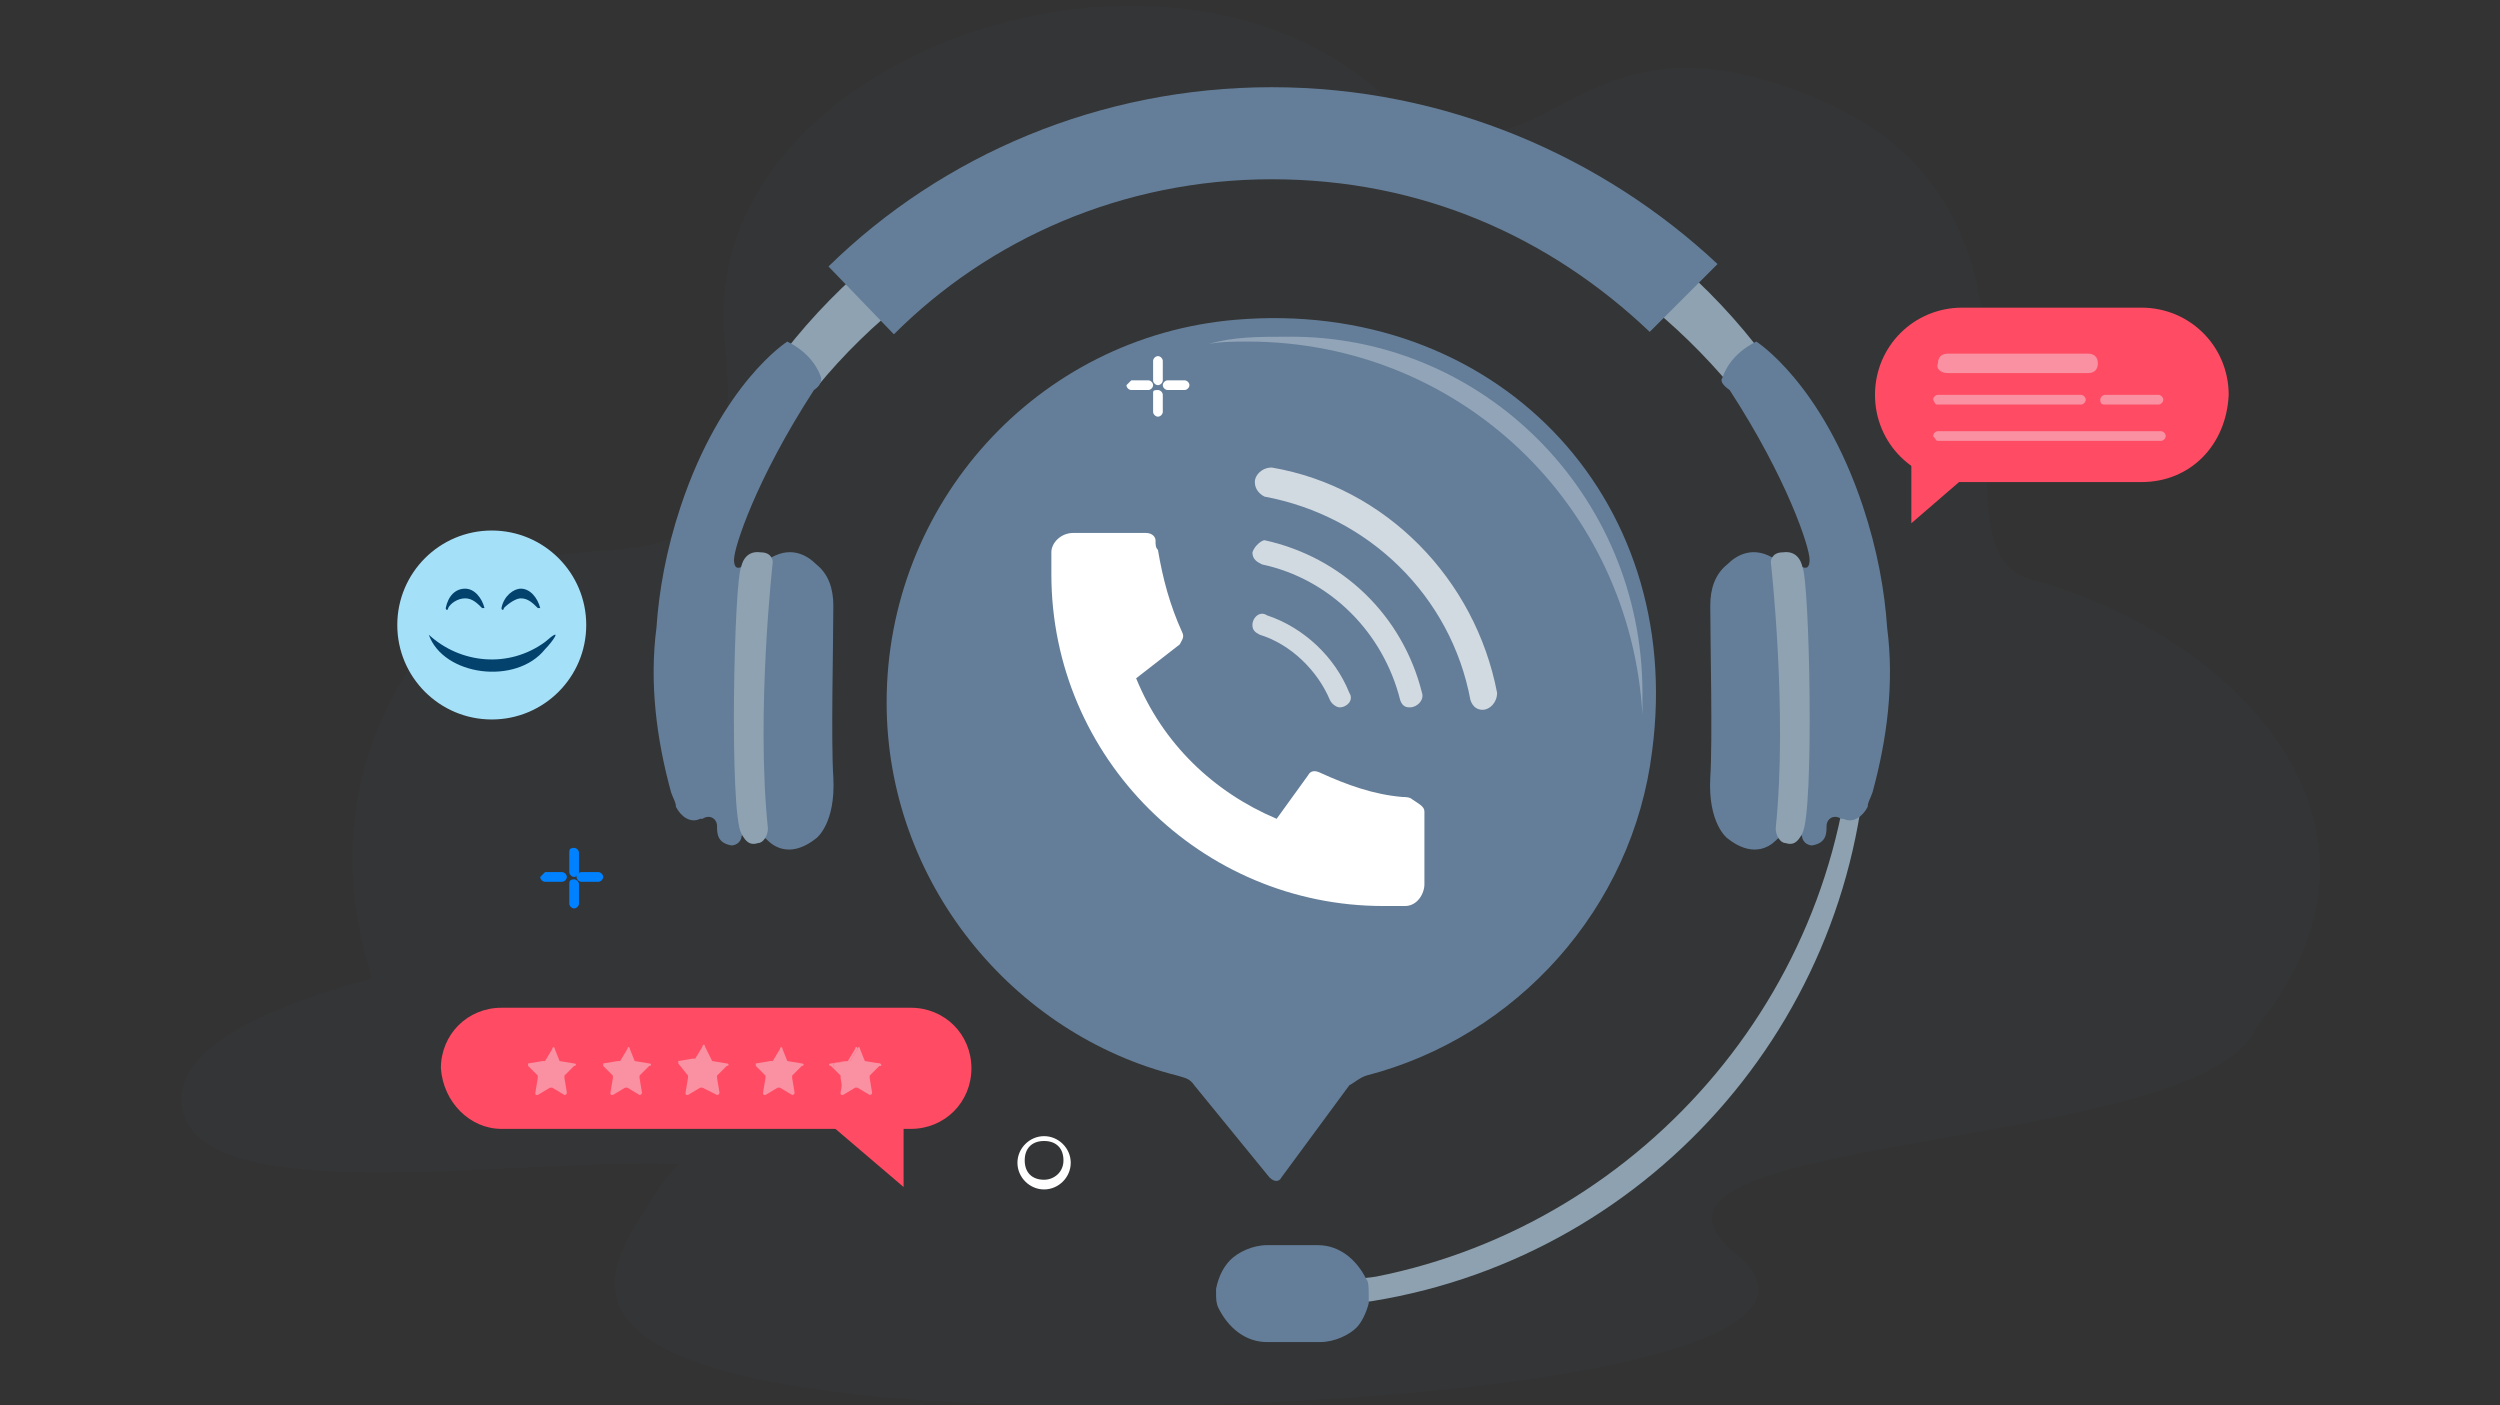 <?xml version="1.0" encoding="utf-8"?>
<!-- Generator: Adobe Illustrator 26.0.1, SVG Export Plug-In . SVG Version: 6.00 Build 0)  -->
<svg version="1.1" id="Layer_1" xmlns="http://www.w3.org/2000/svg" xmlns:xlink="http://www.w3.org/1999/xlink" x="0px" y="0px"
	 viewBox="0 0 103.2 58" style="enable-background:new 0 0 103.2 58;" xml:space="preserve">
<rect x="0" y="0" width="103.2" height="58" fill="#333333" stroke="none"/>
<style type="text/css">
	.st0{opacity:0.1;}
	.st1{fill:#3B4751;}
	.st2{fill:none;}
	.st3{fill:#647E99;}
	.st4{fill:#FFFFFF;}
	.st5{opacity:0.71;}
	.st6{fill:#8DA1B0;}
	.st7{fill:#8EA2B1;}
	.st8{opacity:0.3;fill:#FFFFFF;enable-background:new    ;}
	.st9{display:none;}
	.st10{display:inline;fill:#A5E0F9;}
	.st11{display:inline;}
	.st12{fill:#03426D;}
	.st13{fill:#54B8FC;}
	.st14{fill:url(#SVGID_1_);}
	.st15{fill:#FF4C64;}
	.st16{fill:#F991A2;}
	.st17{fill:#0081FF;}
	.st18{fill:#A5E0F9;}
</style>
<g>
	<g>
		<g class="st0">
			<path class="st1" d="M17.9,45.7c0-0.3-8.4-11.1,1.4-21.1c4.4-4.4,11.9,2.4,10.6-10.7c-1-11.4,17.5-18,26.7-10.4
				C64,9.7,64-0.8,75.3,4.2s3.8,18.4,8.5,19.7c9.1,2.5,16.3,10.8,8.9,19L17.9,45.7z"/>
			<path id="Background_00000094586224586817018130000016510999554740228271_" class="st1" d="M67.7,35.5c0,0,3.9,1,6.2,3.1
				c2.2,2.1,7.2,5.6-7.4,10.4C53,53.4,25.9,57.5,31,50.9S8.2,52.1,7.5,45.6C6.5,36.3,67.7,35.5,67.7,35.5z"/>
			<path id="Background_00000156563434231552827990000007615738139144793779_" class="st1" d="M32.4,44.8c0,0-3.7,1.9-5.3,4.4
				c-1.6,2.6-5.7,7.1,9.6,8.5c14.2,1.2,41.4-0.8,34.9-6c-6.4-5.3,22.4-3.9,21.7-10.3C92.2,32.1,32.4,44.8,32.4,44.8z"/>
		</g>
		<g>
			<path class="st2" d="M40.9,20.3h20.5v20.5H40.9V20.3z"/>
			<g>
				<path class="st3" d="M68.2,31c-0.8,6.5-5.6,11.8-11.8,13.4c-0.3,0.1-0.5,0.3-0.7,0.4l-2.8,3.8c-0.1,0.2-0.3,0.2-0.5,0l-3.1-3.8
					c-0.2-0.3-0.4-0.3-0.7-0.4c-6.8-1.7-12-8-12-15.4c0-8.2,6.2-15.1,14.4-15.8C61.6,12.3,69.6,20.4,68.2,31z"/>
				<path class="st4" d="M58.8,33.5v3c0,0.4-0.3,0.9-0.8,0.9c-0.3,0-0.7,0-0.9,0c-7.5,0-13.7-6.1-13.7-13.7c0-0.3,0-0.5,0-0.9
					s0.4-0.8,0.9-0.8h3c0.3,0,0.4,0.2,0.4,0.3c0,0.2,0,0.3,0.1,0.4c0.2,1.2,0.5,2.3,1,3.4c0.1,0.2,0,0.3-0.1,0.5L46.9,28
					c1.1,2.7,3.2,4.7,5.8,5.8L54,32c0.1-0.2,0.3-0.2,0.5-0.1c1.1,0.5,2.2,0.9,3.4,1c0.1,0,0.3,0,0.4,0.1
					C58.6,33.2,58.8,33.3,58.8,33.5L58.8,33.5z"/>
				<g class="st5">
					<path class="st4" d="M51.7,25.8L51.7,25.8c0,0.2,0.1,0.3,0.3,0.4c1.3,0.4,2.4,1.5,2.9,2.7c0.1,0.2,0.3,0.3,0.4,0.3l0,0
						c0.3,0,0.6-0.3,0.4-0.6c-0.6-1.5-1.9-2.7-3.4-3.2C52,25.2,51.7,25.5,51.7,25.8z"/>
					<path class="st4" d="M51.7,22.8L51.7,22.8c0,0.3,0.2,0.4,0.4,0.5c2.8,0.6,5,2.8,5.7,5.6c0.1,0.3,0.3,0.3,0.4,0.3l0,0
						c0.3,0,0.6-0.3,0.5-0.6c-0.8-3.2-3.3-5.6-6.5-6.3C52.1,22.3,51.8,22.5,51.7,22.8z"/>
					<path class="st4" d="M51.8,19.9L51.8,19.9c0,0.3,0.2,0.5,0.4,0.6c4.3,0.8,7.7,4.1,8.5,8.4c0.1,0.3,0.3,0.4,0.5,0.4l0,0
						c0.3,0,0.6-0.3,0.6-0.7c-0.9-4.7-4.6-8.5-9.3-9.3C52.1,19.3,51.8,19.6,51.8,19.9z"/>
				</g>
			</g>
			<path class="st6" d="M77.1,29.6c0,12.1-8.8,22.2-20.4,24.1c-1.3,0.2-2.6,0.3-3.9,0.3c-0.8,0-1.5,0-2.2-0.1
				c-0.1-0.2-0.1-0.4-0.1-0.6c0-0.1,0-0.2,0-0.2c0.4,0,0.9,0,1.5,0c1.6,0,3.3-0.2,4.8-0.4c11.1-2.2,19.7-12.1,19.7-24
				c0-6.4-2.5-12.3-6.5-16.7C74.2,16.5,77.1,22.6,77.1,29.6z"/>
			<g>
				<path class="st7" d="M72.9,14.8L71.5,16C67,10.6,60.3,7.1,52.6,7.1c-7.5,0-14.4,3.4-18.9,8.9l-1.3-1.5C37,8.6,44.3,4.8,52.5,4.8
					C60.9,4.7,68.3,8.6,72.9,14.8z"/>
				<path class="st3" d="M52.5,3.6c-7.1,0-13.6,2.8-18.3,7.4l2.7,2.8c3.9-3.9,9.4-6.4,15.6-6.4S64,9.8,68.1,13.7l2.8-2.8
					C66.2,6.5,59.7,3.6,52.5,3.6z"/>
			</g>
			<g id="speaker_00000055695185362675903070000017123157586558206884_">
				<path class="st3" d="M71.1,15.6c0.1-0.3,0.4-1,1.4-1.5c0,0,2.7,1.7,4.4,6.8c0.6,1.8,0.9,3.5,1,5c0.3,2.3,0,4.6-0.6,6.8
					c-0.1,0.3-0.2,0.4-0.2,0.6c-0.2,0.4-0.6,0.7-1,0.5H76l0,0c-0.3-0.2-0.6,0-0.6,0.3s0,0.7-0.6,0.8c0,0-0.3,0-0.4-0.3
					c0-0.2-0.2-0.2-0.4-0.2c-0.3,0-0.5,0.1-0.7,0.3c-0.3,0.3-1,0.7-2-0.1c0,0-0.8-0.6-0.7-2.5c0.1-1.5,0-5.6,0-7.1
					c0-0.7,0.2-1.3,0.7-1.7c0.4-0.4,1.1-0.8,2-0.2c0,0,0.8-0.4,1.1,0.3c0,0,0.3,0.2,0.3-0.3s-0.9-3.3-3.3-7
					C71.1,15.9,71,15.7,71.1,15.6z"/>
				<path class="st7" d="M73.1,23.2c0,0,0.7,6.2,0.2,11c0,0.3,0.2,0.6,0.4,0.6c0.3,0.1,0.5,0,0.7-0.4c0.5-0.9,0.3-10.5,0-11
					c0,0-0.1-0.7-0.8-0.6C73.1,22.8,73.1,23.2,73.1,23.2z"/>
			</g>
			<g id="speaker_00000110472525598145833330000009849397048782395819_">
				<path class="st3" d="M33.9,15.6c-0.1-0.3-0.4-1-1.4-1.5c0,0-2.7,1.7-4.4,6.8c-0.6,1.8-0.9,3.5-1,5c-0.3,2.3,0,4.6,0.6,6.8
					c0.1,0.3,0.2,0.4,0.2,0.6c0.2,0.4,0.6,0.7,1,0.5H29l0,0c0.3-0.2,0.6,0,0.6,0.3s0,0.7,0.6,0.8c0,0,0.3,0,0.4-0.3
					c0-0.2,0.2-0.2,0.4-0.2c0.3,0,0.5,0.1,0.7,0.3c0.3,0.3,1,0.7,2-0.1c0,0,0.8-0.6,0.7-2.5c-0.1-1.5,0-5.6,0-7.1
					c0-0.7-0.2-1.3-0.7-1.7c-0.4-0.4-1.1-0.8-2-0.2c0,0-0.8-0.4-1.1,0.3c0,0-0.3,0.2-0.3-0.3s0.9-3.3,3.3-7
					C33.9,15.9,33.9,15.7,33.9,15.6z"/>
				<path class="st7" d="M31.9,23.2c0,0-0.7,6.2-0.2,11c0,0.3-0.2,0.6-0.4,0.6c-0.3,0.1-0.5,0-0.7-0.4c-0.5-0.9-0.3-10.5,0-11
					c0,0,0.1-0.7,0.8-0.6C31.9,22.8,31.9,23.2,31.9,23.2z"/>
			</g>
			<path class="st3" d="M56.5,53.4c0,0.2,0,0.3,0,0.4c-0.1,0.4-0.3,0.8-0.5,1c-0.3,0.3-0.9,0.6-1.5,0.6h-2.2c-0.9,0-1.6-0.6-2-1.4
				c-0.1-0.2-0.1-0.4-0.1-0.6c0-0.1,0-0.2,0-0.2c0.1-0.5,0.3-0.9,0.6-1.2s0.9-0.6,1.5-0.6h2.1c0.9,0,1.6,0.6,2,1.4
				C56.5,52.9,56.5,53.2,56.5,53.4z"/>
			<path class="st8" d="M67.8,28.6c0,0.3,0,0.6,0,0.9c-0.5-8.6-7.5-15.4-16.3-15.4c-0.5,0-1.1,0-1.6,0.1c1-0.3,2.1-0.3,3.2-0.3
				C61.2,13.8,67.8,20.4,67.8,28.6z"/>
		</g>
		<g class="st9">
			<circle class="st10" cx="72.2" cy="1.1" r="3.9"/>
			<g class="st11">
				<g>
					<path class="st12" d="M71,0c0.3,0,0.4,0.1,0.6,0.3h0.1C71.6,0,71.3-0.3,71-0.3s-0.6,0.2-0.7,0.5c0,0,0,0.1,0.1,0S70.8,0,71,0z"
						/>
				</g>
				<g>
					<path class="st12" d="M73.4,0c0.3,0,0.4,0.1,0.6,0.3l0,0c0-0.3-0.3-0.6-0.6-0.6s-0.6,0.2-0.7,0.5c0,0,0,0.1,0.1,0
						S73.1,0,73.4,0z"/>
				</g>
			</g>
			<g class="st11">
				<g>
					<path class="st13" d="M70.4,2.7c0.4,0.3,1,0.5,1.7,0.5c0.6,0,1.2-0.2,1.7-0.5c-0.3-0.2-0.2-0.3-0.4-0.3
						c-0.3-0.1-0.9-0.1-1.3-0.1C71.6,2.4,71,2.5,70.4,2.7z"/>
					<path class="st12" d="M74.8,1.2c-0.1,0-0.1,0.1-0.2,0.1c-0.6,0.5-1.5,0.9-2.5,0.9s-1.9-0.3-2.5-0.9c-0.1,0-0.1-0.1-0.2-0.1
						c0.1,0.6,0.4,1.2,0.9,1.5c0.5-0.2,1.1-0.3,1.7-0.3s1.2,0.1,1.7,0.3C74.4,2.4,74.7,1.8,74.8,1.2z"/>
					
						<radialGradient id="SVGID_1_" cx="72.135" cy="942.561" r="2.983" gradientTransform="matrix(1 0 0 0.635 0 -597.05)" gradientUnits="userSpaceOnUse">
						<stop  offset="0" style="stop-color:#FDFFFC"/>
						<stop  offset="1" style="stop-color:#D6D5DD"/>
					</radialGradient>
					<path class="st14" d="M69.7,1.3c0.6,0.5,1.5,0.9,2.5,0.9s1.9-0.3,2.5-0.9c-0.7,0.3-1.5,0.4-2.5,0.4S70.4,1.5,69.7,1.3z"/>
				</g>
			</g>
		</g>
		<g>
			<path class="st15" d="M88.4,19.9H81c-2,0-3.6-1.6-3.6-3.6l0,0c0-2,1.6-3.6,3.6-3.6h7.4c2,0,3.6,1.6,3.6,3.6l0,0
				C91.9,18.4,90.4,19.9,88.4,19.9z"/>
			<polygon class="st15" points="81.1,19.7 78.9,21.6 78.9,18.5 			"/>
			<path class="st16" d="M80.4,15.4h5.8c0.3,0,0.4-0.2,0.4-0.4l0,0c0-0.3-0.2-0.4-0.4-0.4h-5.8c-0.3,0-0.4,0.2-0.4,0.4l0,0
				C79.9,15.2,80.1,15.4,80.4,15.4z"/>
			<path class="st16" d="M80,16.7h5.9c0.1,0,0.2-0.1,0.2-0.2l0,0c0-0.1-0.1-0.2-0.2-0.2H80c-0.1,0-0.2,0.1-0.2,0.2l0,0
				C79.9,16.7,79.9,16.7,80,16.7z"/>
			<path class="st16" d="M86.9,16.7h2.2c0.1,0,0.2-0.1,0.2-0.2l0,0c0-0.1-0.1-0.2-0.2-0.2h-2.2c-0.1,0-0.2,0.1-0.2,0.2l0,0
				C86.7,16.7,86.8,16.7,86.9,16.7z"/>
			<path class="st16" d="M80,18.2h9.2c0.1,0,0.2-0.1,0.2-0.2l0,0c0-0.1-0.1-0.2-0.2-0.2H80c-0.1,0-0.2,0.1-0.2,0.2l0,0
				C79.9,18.1,79.9,18.2,80,18.2z"/>
		</g>
		<g>
			<g>
				<path class="st15" d="M20.7,46.6h16.9c1.4,0,2.5-1.1,2.5-2.5l0,0c0-1.4-1.1-2.5-2.5-2.5H20.7c-1.4,0-2.5,1.1-2.5,2.5l0,0
					C18.3,45.5,19.4,46.6,20.7,46.6z"/>
				<polygon class="st15" points="33.9,46.1 37.3,49 37.3,44.3 				"/>
			</g>
		</g>
		<g>
			<g>
				<path class="st16" d="M23.1,43.8l0.6,0.1c0.1,0,0.1,0.1,0,0.1l-0.4,0.4c0,0,0,0,0,0.1l0.1,0.6c0,0.1-0.1,0.1-0.1,0.1l-0.5-0.3
					c0,0,0,0-0.1,0l-0.5,0.3c-0.1,0-0.1,0-0.1-0.1l0.1-0.6c0,0,0,0,0-0.1L21.8,44v-0.1l0.6-0.1c0,0,0,0,0.1,0l0.3-0.5
					c0-0.1,0.1-0.1,0.1,0L23.1,43.8L23.1,43.8z"/>
				<path class="st16" d="M26.2,43.8l0.6,0.1c0.1,0,0.1,0.1,0,0.1l-0.4,0.4c0,0,0,0,0,0.1l0.1,0.6c0,0.1-0.1,0.1-0.1,0.1l-0.5-0.3
					c0,0,0,0-0.1,0l-0.5,0.3c-0.1,0-0.1,0-0.1-0.1l0.1-0.6c0,0,0,0,0-0.1L24.9,44v-0.1l0.6-0.1c0,0,0,0,0.1,0l0.3-0.5
					c0-0.1,0.1-0.1,0.1,0L26.2,43.8L26.2,43.8z"/>
				<path class="st16" d="M29.4,43.8l0.6,0.1c0.1,0,0.1,0.1,0,0.1l-0.4,0.4c0,0,0,0,0,0.1l0.1,0.6c0,0.1-0.1,0.1-0.1,0.1L29,44.9
					c0,0,0,0-0.1,0l-0.5,0.3c-0.1,0-0.1,0-0.1-0.1l0.1-0.6c0,0,0,0,0-0.1L28,43.9v-0.1l0.6-0.1c0,0,0,0,0.1,0l0.3-0.5
					c0-0.1,0.1-0.1,0.1,0L29.4,43.8L29.4,43.8z"/>
				<path class="st16" d="M32.5,43.8l0.6,0.1c0.1,0,0.1,0.1,0,0.1l-0.4,0.4c0,0,0,0,0,0.1l0.1,0.6c0,0.1-0.1,0.1-0.1,0.1l-0.5-0.3
					c0,0,0,0-0.1,0l-0.5,0.3c-0.1,0-0.1,0-0.1-0.1l0.1-0.6c0,0,0,0,0-0.1L31.2,44v-0.1l0.6-0.1c0,0,0,0,0.1,0l0.3-0.5
					c0-0.1,0.1-0.1,0.1,0L32.5,43.8L32.5,43.8z"/>
				<path class="st16" d="M35.7,43.8l0.6,0.1c0.1,0,0.1,0.1,0,0.1l-0.4,0.4c0,0,0,0,0,0.1l0.1,0.6c0,0.1-0.1,0.1-0.1,0.1l-0.5-0.3
					c0,0,0,0-0.1,0l-0.5,0.3c-0.1,0-0.1,0-0.1-0.1l0.1-0.6c0,0,0,0,0-0.1L34.4,44v-0.1l0.6-0.1c0,0,0,0,0.1,0l0.3-0.5
					c0-0.1,0.1-0.1,0.1,0L35.7,43.8C35.6,43.8,35.7,43.8,35.7,43.8z"/>
				<g>
					<path class="st16" d="M35.8,43.9L35.8,43.9l0.6,0.1c0,0,0,0-0.1-0.1H35.8L35.8,43.9z"/>
					<path class="st16" d="M35.5,44.9L35.5,44.9l0.4,0.3l0,0L35.5,44.9z"/>
					<path class="st16" d="M34.8,45.1l0.1-0.6c0,0,0,0,0-0.1L34.4,44v-0.1l0.6-0.1c0,0,0,0,0.1,0l0.3-0.5l0,0l0,0
						c0-0.1-0.1-0.1-0.1,0L35,43.8c0,0,0,0-0.1,0l-0.6,0.1c-0.1,0-0.1,0.1,0,0.1l0.4,0.4c0,0,0,0,0,0.1L34.8,45.1
						C34.7,45.1,34.7,45.1,34.8,45.1L34.8,45.1L34.8,45.1z"/>
				</g>
			</g>
		</g>
		<g>
			<g>
				<g>
					<g>
						<path class="st4" d="M47.8,16.1c0.1,0,0.2,0.1,0.2,0.2V17c0,0.1-0.1,0.2-0.2,0.2c-0.1,0-0.2-0.1-0.2-0.2v-0.8
							C47.6,16.1,47.7,16.1,47.8,16.1z"/>
					</g>
				</g>
				<g>
					<g>
						<path class="st4" d="M47.8,14.7c0.1,0,0.2,0.1,0.2,0.2v0.8c0,0.1-0.1,0.2-0.2,0.2c-0.1,0-0.2-0.1-0.2-0.2v-0.8
							C47.6,14.8,47.7,14.7,47.8,14.7z"/>
					</g>
				</g>
			</g>
			<g>
				<g>
					<g>
						<path class="st4" d="M46.7,15.7h0.7c0.1,0,0.2,0.1,0.2,0.2c0,0.1-0.1,0.2-0.2,0.2h-0.7c-0.1,0-0.2-0.1-0.2-0.2
							C46.6,15.8,46.7,15.7,46.7,15.7z"/>
					</g>
				</g>
				<g>
					<g>
						<path class="st4" d="M48.2,15.7h0.7c0.1,0,0.2,0.1,0.2,0.2c0,0.1-0.1,0.2-0.2,0.2h-0.7c-0.1,0-0.2-0.1-0.2-0.2
							C48,15.8,48.1,15.7,48.2,15.7z"/>
					</g>
				</g>
			</g>
		</g>
		<g>
			<g>
				<g>
					<g>
						<path class="st17" d="M23.7,36.3c0.1,0,0.2,0.1,0.2,0.2v0.8c0,0.1-0.1,0.2-0.2,0.2s-0.2-0.1-0.2-0.2v-0.8
							C23.5,36.4,23.5,36.3,23.7,36.3z"/>
					</g>
					<g>
						<path class="st17" d="M23.7,35c0.1,0,0.2,0.1,0.2,0.2V36c0,0.1-0.1,0.2-0.2,0.2s-0.2-0.1-0.2-0.2v-0.8
							C23.5,35.1,23.5,35,23.7,35z"/>
					</g>
				</g>
				<g>
					<g>
						<path class="st17" d="M22.5,36h0.7c0.1,0,0.2,0.1,0.2,0.2c0,0.1-0.1,0.2-0.2,0.2h-0.7c-0.1,0-0.2-0.1-0.2-0.2
							C22.4,36.1,22.5,36,22.5,36z"/>
					</g>
					<g>
						<path class="st17" d="M24,36h0.7c0.1,0,0.2,0.1,0.2,0.2c0,0.1-0.1,0.2-0.2,0.2H24c-0.1,0-0.2-0.1-0.2-0.2S23.9,36,24,36z"/>
					</g>
				</g>
			</g>
		</g>
		<g>
			<path class="st4" d="M43.1,46.9c0.6,0,1.1,0.5,1.1,1.1s-0.5,1.1-1.1,1.1S42,48.6,42,48S42.5,46.9,43.1,46.9z M43.1,48.7
				c0.4,0,0.8-0.3,0.8-0.8s-0.3-0.8-0.8-0.8s-0.8,0.3-0.8,0.8S42.6,48.7,43.1,48.7z"/>
		</g>
		<g>
			<circle class="st18" cx="20.3" cy="25.8" r="3.9"/>
			<g>
				<path class="st12" d="M19.2,24.7c0.3,0,0.5,0.2,0.7,0.4H20c-0.1-0.4-0.4-0.8-0.8-0.8s-0.7,0.3-0.8,0.8c0,0.1,0.1,0.1,0.1,0
					C18.6,24.9,18.9,24.7,19.2,24.7z"/>
			</g>
			<g>
				<path class="st12" d="M21.5,24.7c0.3,0,0.5,0.2,0.7,0.4h0.1c-0.1-0.4-0.4-0.8-0.8-0.8c-0.3,0-0.7,0.3-0.8,0.8
					c0,0.1,0.1,0.1,0.1,0C21,24.9,21.3,24.7,21.5,24.7z"/>
			</g>
		</g>
	</g>
	<g>
		<path class="st12" d="M17.7,26.2c1.3,1.2,3.3,1.4,4.8,0.3c0.8-0.7,0.3,0,0,0.3C21.3,28.3,18.3,27.9,17.7,26.2z"/>
	</g>
</g>
</svg>
